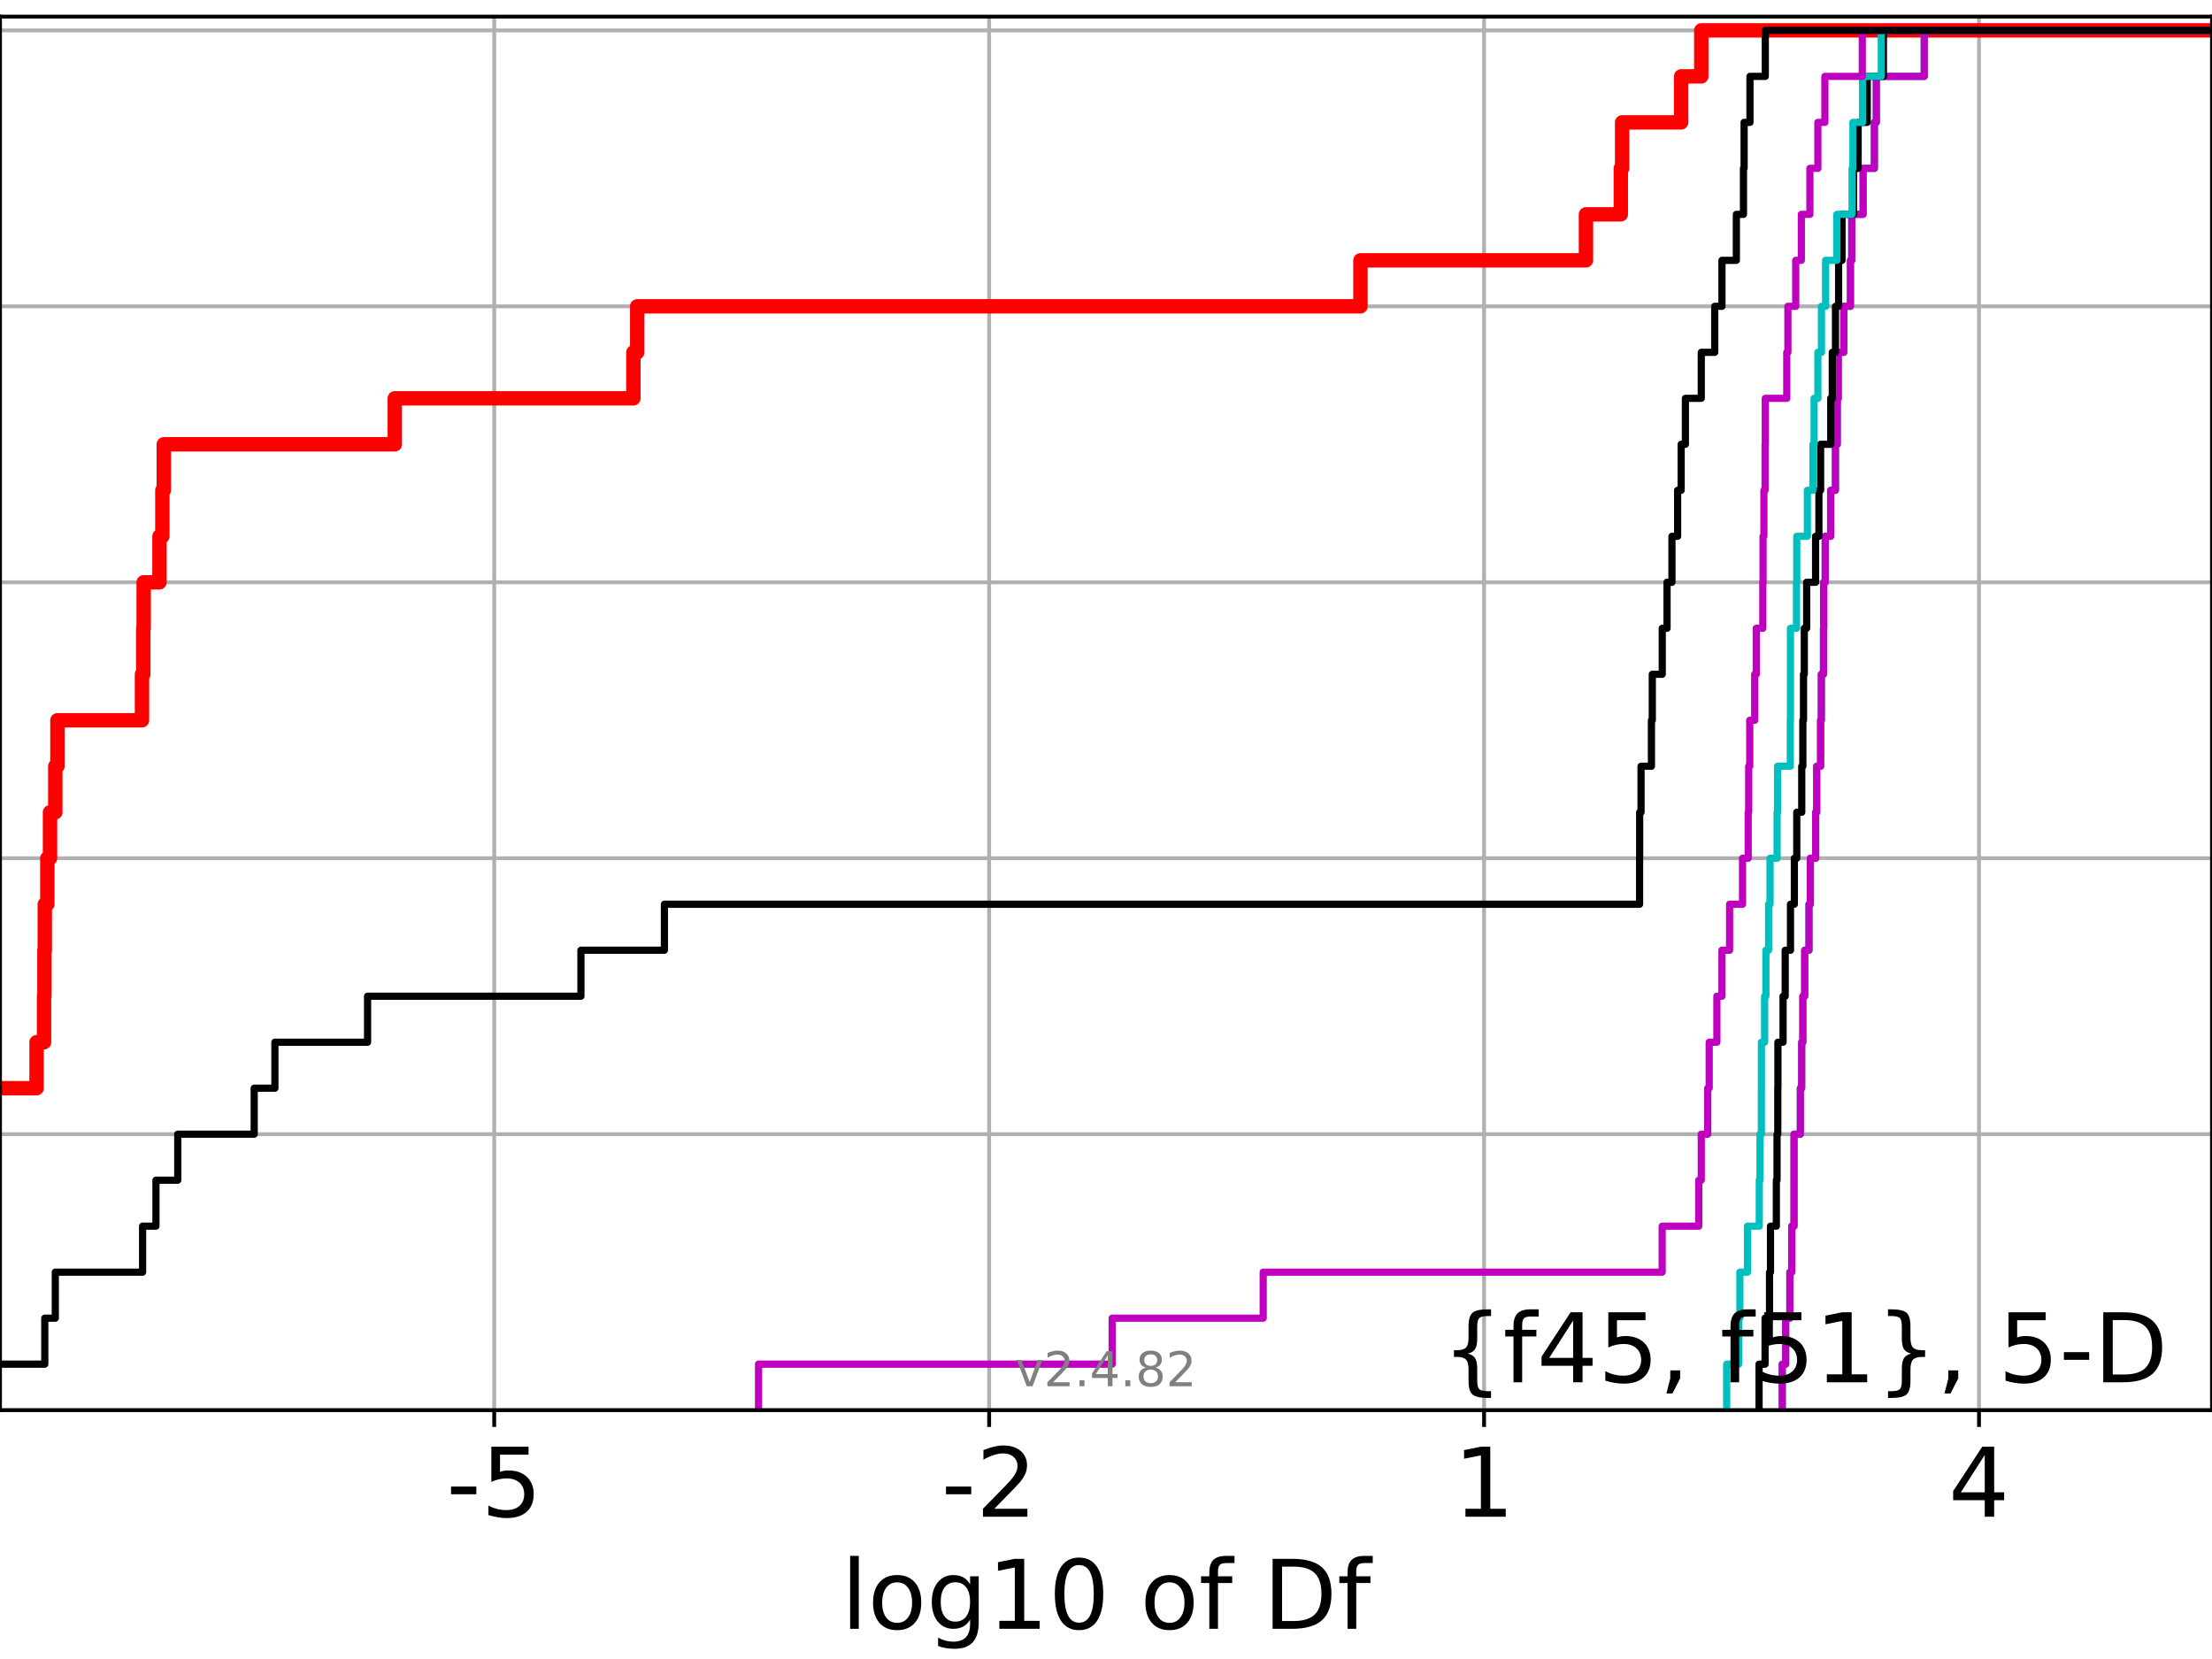 <?xml version="1.0" encoding="utf-8" standalone="no"?>
<!DOCTYPE svg PUBLIC "-//W3C//DTD SVG 1.1//EN"
  "http://www.w3.org/Graphics/SVG/1.1/DTD/svg11.dtd">
<!-- Created with matplotlib (https://matplotlib.org/) -->
<svg height="345.6pt" version="1.1" viewBox="0 0 460.8 345.6" width="460.8pt" xmlns="http://www.w3.org/2000/svg" xmlns:xlink="http://www.w3.org/1999/xlink">
 <defs>
  <style type="text/css">*{stroke-linecap:butt;stroke-linejoin:round;}</style>
 </defs>
 <g id="figure_1">
  <g id="patch_1">
   <path d="M 0 345.6 
L 460.8 345.6 
L 460.8 0 
L 0 0 
z
" style="fill:#ffffff;"/>
  </g>
  <g id="axes_1">
   <g id="patch_2">
    <path d="M 0 293.76 
L 460.8 293.76 
L 460.8 3.456 
L 0 3.456 
z
" style="fill:#ffffff;"/>
   </g>
   <g id="matplotlib.axis_1">
    <g id="xtick_1">
     <g id="line2d_1">
      <path clip-path="url(#p9a9cc96b53)" d="M 102.954 293.76 
L 102.954 3.456 
" style="fill:none;stroke:#b0b0b0;stroke-linecap:square;stroke-width:0.8;"/>
     </g>
     <g id="line2d_2">
      <defs>
       <path d="M 0 0 
L 0 3.5 
" id="m335fec6552" style="stroke:#000000;stroke-width:0.8;"/>
      </defs>
      <g>
       <use style="stroke:#000000;stroke-width:0.8;" x="102.954" xlink:href="#m335fec6552" y="293.76"/>
      </g>
     </g>
     <g id="text_1">
      <!-- -5 -->
      <g transform="translate(92.984 315.957)scale(0.2 -0.2)">
       <defs>
        <path d="M 4.891 31.391 
L 31.203 31.391 
L 31.203 23.391 
L 4.891 23.391 
z
" id="DejaVuSans-45"/>
        <path d="M 10.797 72.906 
L 49.516 72.906 
L 49.516 64.594 
L 19.828 64.594 
L 19.828 46.734 
Q 21.969 47.469 24.109 47.828 
Q 26.266 48.188 28.422 48.188 
Q 40.625 48.188 47.75 41.5 
Q 54.891 34.812 54.891 23.391 
Q 54.891 11.625 47.562 5.094 
Q 40.234 -1.422 26.906 -1.422 
Q 22.312 -1.422 17.547 -0.641 
Q 12.797 0.141 7.719 1.703 
L 7.719 11.625 
Q 12.109 9.234 16.797 8.062 
Q 21.484 6.891 26.703 6.891 
Q 35.156 6.891 40.078 11.328 
Q 45.016 15.766 45.016 23.391 
Q 45.016 31 40.078 35.438 
Q 35.156 39.891 26.703 39.891 
Q 22.75 39.891 18.812 39.016 
Q 14.891 38.141 10.797 36.281 
z
" id="DejaVuSans-53"/>
       </defs>
       <use xlink:href="#DejaVuSans-45"/>
       <use x="36.084" xlink:href="#DejaVuSans-53"/>
      </g>
     </g>
    </g>
    <g id="xtick_2">
     <g id="line2d_3">
      <path clip-path="url(#p9a9cc96b53)" d="M 206.057 293.76 
L 206.057 3.456 
" style="fill:none;stroke:#b0b0b0;stroke-linecap:square;stroke-width:0.8;"/>
     </g>
     <g id="line2d_4">
      <g>
       <use style="stroke:#000000;stroke-width:0.8;" x="206.057" xlink:href="#m335fec6552" y="293.76"/>
      </g>
     </g>
     <g id="text_2">
      <!-- -2 -->
      <g transform="translate(196.087 315.957)scale(0.2 -0.2)">
       <defs>
        <path d="M 19.188 8.297 
L 53.609 8.297 
L 53.609 0 
L 7.328 0 
L 7.328 8.297 
Q 12.938 14.109 22.625 23.891 
Q 32.328 33.688 34.812 36.531 
Q 39.547 41.844 41.422 45.531 
Q 43.312 49.219 43.312 52.781 
Q 43.312 58.594 39.234 62.25 
Q 35.156 65.922 28.609 65.922 
Q 23.969 65.922 18.812 64.312 
Q 13.672 62.703 7.812 59.422 
L 7.812 69.391 
Q 13.766 71.781 18.938 73 
Q 24.125 74.219 28.422 74.219 
Q 39.75 74.219 46.484 68.547 
Q 53.219 62.891 53.219 53.422 
Q 53.219 48.922 51.531 44.891 
Q 49.859 40.875 45.406 35.406 
Q 44.188 33.984 37.641 27.219 
Q 31.109 20.453 19.188 8.297 
z
" id="DejaVuSans-50"/>
       </defs>
       <use xlink:href="#DejaVuSans-45"/>
       <use x="36.084" xlink:href="#DejaVuSans-50"/>
      </g>
     </g>
    </g>
    <g id="xtick_3">
     <g id="line2d_5">
      <path clip-path="url(#p9a9cc96b53)" d="M 309.16 293.76 
L 309.16 3.456 
" style="fill:none;stroke:#b0b0b0;stroke-linecap:square;stroke-width:0.8;"/>
     </g>
     <g id="line2d_6">
      <g>
       <use style="stroke:#000000;stroke-width:0.8;" x="309.16" xlink:href="#m335fec6552" y="293.76"/>
      </g>
     </g>
     <g id="text_3">
      <!-- 1 -->
      <g transform="translate(302.797 315.957)scale(0.2 -0.2)">
       <defs>
        <path d="M 12.406 8.297 
L 28.516 8.297 
L 28.516 63.922 
L 10.984 60.406 
L 10.984 69.391 
L 28.422 72.906 
L 38.281 72.906 
L 38.281 8.297 
L 54.391 8.297 
L 54.391 0 
L 12.406 0 
z
" id="DejaVuSans-49"/>
       </defs>
       <use xlink:href="#DejaVuSans-49"/>
      </g>
     </g>
    </g>
    <g id="xtick_4">
     <g id="line2d_7">
      <path clip-path="url(#p9a9cc96b53)" d="M 412.262 293.76 
L 412.262 3.456 
" style="fill:none;stroke:#b0b0b0;stroke-linecap:square;stroke-width:0.8;"/>
     </g>
     <g id="line2d_8">
      <g>
       <use style="stroke:#000000;stroke-width:0.8;" x="412.262" xlink:href="#m335fec6552" y="293.76"/>
      </g>
     </g>
     <g id="text_4">
      <!-- 4 -->
      <g transform="translate(405.9 315.957)scale(0.2 -0.2)">
       <defs>
        <path d="M 37.797 64.312 
L 12.891 25.391 
L 37.797 25.391 
z
M 35.203 72.906 
L 47.609 72.906 
L 47.609 25.391 
L 58.016 25.391 
L 58.016 17.188 
L 47.609 17.188 
L 47.609 0 
L 37.797 0 
L 37.797 17.188 
L 4.891 17.188 
L 4.891 26.703 
z
" id="DejaVuSans-52"/>
       </defs>
       <use xlink:href="#DejaVuSans-52"/>
      </g>
     </g>
    </g>
    <g id="text_5">
     <!-- log10 of Df -->
     <g transform="translate(175.214 339.313)scale(0.2 -0.2)">
      <defs>
       <path d="M 9.422 75.984 
L 18.406 75.984 
L 18.406 0 
L 9.422 0 
z
" id="DejaVuSans-108"/>
       <path d="M 30.609 48.391 
Q 23.391 48.391 19.188 42.75 
Q 14.984 37.109 14.984 27.297 
Q 14.984 17.484 19.156 11.844 
Q 23.344 6.203 30.609 6.203 
Q 37.797 6.203 41.984 11.859 
Q 46.188 17.531 46.188 27.297 
Q 46.188 37.016 41.984 42.703 
Q 37.797 48.391 30.609 48.391 
z
M 30.609 56 
Q 42.328 56 49.016 48.375 
Q 55.719 40.766 55.719 27.297 
Q 55.719 13.875 49.016 6.219 
Q 42.328 -1.422 30.609 -1.422 
Q 18.844 -1.422 12.172 6.219 
Q 5.516 13.875 5.516 27.297 
Q 5.516 40.766 12.172 48.375 
Q 18.844 56 30.609 56 
z
" id="DejaVuSans-111"/>
       <path d="M 45.406 27.984 
Q 45.406 37.75 41.375 43.109 
Q 37.359 48.484 30.078 48.484 
Q 22.859 48.484 18.828 43.109 
Q 14.797 37.75 14.797 27.984 
Q 14.797 18.266 18.828 12.891 
Q 22.859 7.516 30.078 7.516 
Q 37.359 7.516 41.375 12.891 
Q 45.406 18.266 45.406 27.984 
z
M 54.391 6.781 
Q 54.391 -7.172 48.188 -13.984 
Q 42 -20.797 29.203 -20.797 
Q 24.469 -20.797 20.266 -20.094 
Q 16.062 -19.391 12.109 -17.922 
L 12.109 -9.188 
Q 16.062 -11.328 19.922 -12.344 
Q 23.781 -13.375 27.781 -13.375 
Q 36.625 -13.375 41.016 -8.766 
Q 45.406 -4.156 45.406 5.172 
L 45.406 9.625 
Q 42.625 4.781 38.281 2.391 
Q 33.938 0 27.875 0 
Q 17.828 0 11.672 7.656 
Q 5.516 15.328 5.516 27.984 
Q 5.516 40.672 11.672 48.328 
Q 17.828 56 27.875 56 
Q 33.938 56 38.281 53.609 
Q 42.625 51.219 45.406 46.391 
L 45.406 54.688 
L 54.391 54.688 
z
" id="DejaVuSans-103"/>
       <path d="M 31.781 66.406 
Q 24.172 66.406 20.328 58.906 
Q 16.5 51.422 16.5 36.375 
Q 16.5 21.391 20.328 13.891 
Q 24.172 6.391 31.781 6.391 
Q 39.453 6.391 43.281 13.891 
Q 47.125 21.391 47.125 36.375 
Q 47.125 51.422 43.281 58.906 
Q 39.453 66.406 31.781 66.406 
z
M 31.781 74.219 
Q 44.047 74.219 50.516 64.516 
Q 56.984 54.828 56.984 36.375 
Q 56.984 17.969 50.516 8.266 
Q 44.047 -1.422 31.781 -1.422 
Q 19.531 -1.422 13.062 8.266 
Q 6.594 17.969 6.594 36.375 
Q 6.594 54.828 13.062 64.516 
Q 19.531 74.219 31.781 74.219 
z
" id="DejaVuSans-48"/>
       <path id="DejaVuSans-32"/>
       <path d="M 37.109 75.984 
L 37.109 68.5 
L 28.516 68.5 
Q 23.688 68.5 21.797 66.547 
Q 19.922 64.594 19.922 59.516 
L 19.922 54.688 
L 34.719 54.688 
L 34.719 47.703 
L 19.922 47.703 
L 19.922 0 
L 10.891 0 
L 10.891 47.703 
L 2.297 47.703 
L 2.297 54.688 
L 10.891 54.688 
L 10.891 58.5 
Q 10.891 67.625 15.141 71.797 
Q 19.391 75.984 28.609 75.984 
z
" id="DejaVuSans-102"/>
       <path d="M 19.672 64.797 
L 19.672 8.109 
L 31.594 8.109 
Q 46.688 8.109 53.688 14.938 
Q 60.688 21.781 60.688 36.531 
Q 60.688 51.172 53.688 57.984 
Q 46.688 64.797 31.594 64.797 
z
M 9.812 72.906 
L 30.078 72.906 
Q 51.266 72.906 61.172 64.094 
Q 71.094 55.281 71.094 36.531 
Q 71.094 17.672 61.125 8.828 
Q 51.172 0 30.078 0 
L 9.812 0 
z
" id="DejaVuSans-68"/>
      </defs>
      <use xlink:href="#DejaVuSans-108"/>
      <use x="27.783" xlink:href="#DejaVuSans-111"/>
      <use x="88.965" xlink:href="#DejaVuSans-103"/>
      <use x="152.441" xlink:href="#DejaVuSans-49"/>
      <use x="216.064" xlink:href="#DejaVuSans-48"/>
      <use x="279.688" xlink:href="#DejaVuSans-32"/>
      <use x="311.475" xlink:href="#DejaVuSans-111"/>
      <use x="372.656" xlink:href="#DejaVuSans-102"/>
      <use x="407.861" xlink:href="#DejaVuSans-32"/>
      <use x="439.648" xlink:href="#DejaVuSans-68"/>
      <use x="516.65" xlink:href="#DejaVuSans-102"/>
     </g>
    </g>
   </g>
   <g id="matplotlib.axis_2">
    <g id="ytick_1">
     <g id="line2d_9">
      <path clip-path="url(#p9a9cc96b53)" d="M 0 293.76 
L 460.8 293.76 
" style="fill:none;stroke:#b0b0b0;stroke-linecap:square;stroke-width:0.8;"/>
     </g>
     <g id="line2d_10">
      <defs>
       <path d="M 0 0 
L -3.5 0 
" id="m384b0a2023" style="stroke:#000000;stroke-width:0.8;"/>
      </defs>
      <g>
       <use style="stroke:#000000;stroke-width:0.8;" x="0" xlink:href="#m384b0a2023" y="293.76"/>
      </g>
     </g>
    </g>
    <g id="ytick_2">
     <g id="line2d_11">
      <path clip-path="url(#p9a9cc96b53)" d="M 0 236.274 
L 460.8 236.274 
" style="fill:none;stroke:#b0b0b0;stroke-linecap:square;stroke-width:0.8;"/>
     </g>
     <g id="line2d_12">
      <g>
       <use style="stroke:#000000;stroke-width:0.8;" x="0" xlink:href="#m384b0a2023" y="236.274"/>
      </g>
     </g>
    </g>
    <g id="ytick_3">
     <g id="line2d_13">
      <path clip-path="url(#p9a9cc96b53)" d="M 0 178.788 
L 460.8 178.788 
" style="fill:none;stroke:#b0b0b0;stroke-linecap:square;stroke-width:0.8;"/>
     </g>
     <g id="line2d_14">
      <g>
       <use style="stroke:#000000;stroke-width:0.8;" x="0" xlink:href="#m384b0a2023" y="178.788"/>
      </g>
     </g>
    </g>
    <g id="ytick_4">
     <g id="line2d_15">
      <path clip-path="url(#p9a9cc96b53)" d="M 0 121.302 
L 460.8 121.302 
" style="fill:none;stroke:#b0b0b0;stroke-linecap:square;stroke-width:0.8;"/>
     </g>
     <g id="line2d_16">
      <g>
       <use style="stroke:#000000;stroke-width:0.8;" x="0" xlink:href="#m384b0a2023" y="121.302"/>
      </g>
     </g>
    </g>
    <g id="ytick_5">
     <g id="line2d_17">
      <path clip-path="url(#p9a9cc96b53)" d="M 0 63.816 
L 460.8 63.816 
" style="fill:none;stroke:#b0b0b0;stroke-linecap:square;stroke-width:0.8;"/>
     </g>
     <g id="line2d_18">
      <g>
       <use style="stroke:#000000;stroke-width:0.8;" x="0" xlink:href="#m384b0a2023" y="63.816"/>
      </g>
     </g>
    </g>
    <g id="ytick_6">
     <g id="line2d_19">
      <path clip-path="url(#p9a9cc96b53)" d="M 0 6.33 
L 460.8 6.33 
" style="fill:none;stroke:#b0b0b0;stroke-linecap:square;stroke-width:0.8;"/>
     </g>
     <g id="line2d_20">
      <g>
       <use style="stroke:#000000;stroke-width:0.8;" x="0" xlink:href="#m384b0a2023" y="6.33"/>
      </g>
     </g>
    </g>
   </g>
   <g id="line2d_21">
    <path clip-path="url(#p9a9cc96b53)" d="M -1 226.693 
L 7.619 226.693 
L 7.619 217.112 
L 9.173 217.112 
L 9.173 207.531 
L 9.255 207.531 
L 9.255 197.95 
L 9.329 197.95 
L 9.329 188.369 
L 9.862 188.369 
L 9.862 178.788 
L 10.419 178.788 
L 10.419 169.207 
L 11.52 169.207 
L 11.52 159.626 
L 11.965 159.626 
L 11.965 150.045 
L 29.579 150.045 
L 29.579 140.464 
L 29.848 140.464 
L 29.848 130.883 
L 29.928 130.883 
L 29.928 121.302 
L 33.224 121.302 
L 33.224 111.721 
L 33.822 111.721 
L 33.822 102.14 
L 34.123 102.14 
L 34.123 92.559 
L 82.243 92.559 
L 82.243 82.978 
L 131.949 82.978 
L 131.949 73.397 
L 132.745 73.397 
L 132.745 63.816 
L 283.407 63.816 
L 283.407 54.235 
L 330.384 54.235 
L 330.384 44.654 
L 337.645 44.654 
L 337.645 35.073 
L 337.921 35.073 
L 337.921 25.492 
L 350.215 25.492 
L 350.215 15.911 
L 354.406 15.911 
L 354.406 6.33 
L 354.406 6.33 
L 354.406 6.33 
L 460.8 6.33 
" style="fill:none;stroke:#ff0000;stroke-linecap:square;stroke-width:3;"/>
   </g>
   <g id="line2d_22">
    <path clip-path="url(#p9a9cc96b53)" d="M 371.275 293.76 
L 371.275 284.179 
L 371.993 284.179 
L 371.993 274.598 
L 372.86 274.598 
L 372.86 265.017 
L 373.253 265.017 
L 373.253 255.436 
L 373.73 255.436 
L 373.73 245.855 
L 373.731 245.855 
L 373.731 236.274 
L 375.048 236.274 
L 375.048 226.693 
L 375.324 226.693 
L 375.324 217.112 
L 375.565 217.112 
L 375.565 207.531 
L 375.954 207.531 
L 375.954 197.95 
L 376.848 197.95 
L 376.848 188.369 
L 377.127 188.369 
L 377.127 178.788 
L 378.233 178.788 
L 378.233 169.207 
L 378.455 169.207 
L 378.455 159.626 
L 379.263 159.626 
L 379.263 150.045 
L 379.417 150.045 
L 379.417 140.464 
L 379.867 140.464 
L 379.867 130.883 
L 379.904 130.883 
L 379.904 121.302 
L 380.227 121.302 
L 380.227 111.721 
L 381.362 111.721 
L 381.362 102.14 
L 382.353 102.14 
L 382.353 92.559 
L 382.737 92.559 
L 382.737 82.978 
L 382.945 82.978 
L 382.945 73.397 
L 384.099 73.397 
L 384.099 63.816 
L 385.481 63.816 
L 385.481 54.235 
L 385.759 54.235 
L 385.759 44.654 
L 388.118 44.654 
L 388.118 35.073 
L 390.468 35.073 
L 390.468 25.492 
L 390.872 25.492 
L 390.872 15.911 
L 400.856 15.911 
L 400.856 6.33 
L 400.856 6.33 
L 400.856 6.33 
L 460.8 6.33 
" style="fill:none;stroke:#00bfbf;stroke-linecap:square;stroke-width:1.5;"/>
   </g>
   <g id="line2d_23">
    <path clip-path="url(#p9a9cc96b53)" d="M 371.275 293.76 
L 371.275 284.179 
L 371.993 284.179 
L 371.993 274.598 
L 372.86 274.598 
L 372.86 265.017 
L 373.253 265.017 
L 373.253 255.436 
L 373.73 255.436 
L 373.73 245.855 
L 373.731 245.855 
L 373.731 236.274 
L 375.048 236.274 
L 375.048 226.693 
L 375.324 226.693 
L 375.324 217.112 
L 375.565 217.112 
L 375.565 207.531 
L 375.954 207.531 
L 375.954 197.95 
L 376.848 197.95 
L 376.848 188.369 
L 377.127 188.369 
L 377.127 178.788 
L 378.233 178.788 
L 378.233 169.207 
L 378.455 169.207 
L 378.455 159.626 
L 379.263 159.626 
L 379.263 150.045 
L 379.417 150.045 
L 379.417 140.464 
L 379.867 140.464 
L 379.867 130.883 
L 379.904 130.883 
L 379.904 121.302 
L 380.227 121.302 
L 380.227 111.721 
L 381.362 111.721 
L 381.362 102.14 
L 382.353 102.14 
L 382.353 92.559 
L 382.737 92.559 
L 382.737 82.978 
L 382.945 82.978 
L 382.945 73.397 
L 384.099 73.397 
L 384.099 63.816 
L 385.481 63.816 
L 385.481 54.235 
L 385.759 54.235 
L 385.759 44.654 
L 388.118 44.654 
L 388.118 35.073 
L 390.468 35.073 
L 390.468 25.492 
L 390.872 25.492 
L 390.872 15.911 
L 400.856 15.911 
L 400.856 6.33 
L 400.856 6.33 
L 400.856 6.33 
L 460.8 6.33 
" style="fill:none;stroke:#bf00bf;stroke-linecap:square;stroke-width:1.5;"/>
   </g>
   <g id="line2d_24">
    <path clip-path="url(#p9a9cc96b53)" d="M 366.447 293.76 
L 366.447 284.179 
L 367.697 284.179 
L 367.697 274.598 
L 368.624 274.598 
L 368.624 265.017 
L 368.828 265.017 
L 368.828 255.436 
L 370.046 255.436 
L 370.046 245.855 
L 370.193 245.855 
L 370.193 236.274 
L 370.346 236.274 
L 370.346 226.693 
L 370.374 226.693 
L 370.374 217.112 
L 371.448 217.112 
L 371.448 207.531 
L 371.891 207.531 
L 371.891 197.95 
L 372.992 197.95 
L 372.992 188.369 
L 373.797 188.369 
L 373.797 178.788 
L 374.301 178.788 
L 374.301 169.207 
L 375.337 169.207 
L 375.337 159.626 
L 375.565 159.626 
L 375.565 150.045 
L 375.705 150.045 
L 375.705 140.464 
L 375.87 140.464 
L 375.87 130.883 
L 376.358 130.883 
L 376.358 121.302 
L 378.219 121.302 
L 378.219 111.721 
L 378.913 111.721 
L 378.913 102.14 
L 379.269 102.14 
L 379.269 92.559 
L 381.381 92.559 
L 381.381 82.978 
L 381.699 82.978 
L 381.699 73.397 
L 382.368 73.397 
L 382.368 63.816 
L 383.016 63.816 
L 383.016 54.235 
L 383.724 54.235 
L 383.724 44.654 
L 386.125 44.654 
L 386.125 35.073 
L 387.085 35.073 
L 387.085 25.492 
L 388.98 25.492 
L 388.98 15.911 
L 392.349 15.911 
L 392.349 6.33 
L 392.349 6.33 
L 392.349 6.33 
L 460.8 6.33 
" style="fill:none;stroke:#000000;stroke-linecap:square;stroke-width:1.5;"/>
   </g>
   <g id="line2d_25">
    <path clip-path="url(#p9a9cc96b53)" d="M 359.7 293.76 
L 359.7 284.179 
L 362.191 284.179 
L 362.191 274.598 
L 362.445 274.598 
L 362.445 265.017 
L 364.035 265.017 
L 364.035 255.436 
L 366.488 255.436 
L 366.488 245.855 
L 366.637 245.855 
L 366.637 236.274 
L 366.93 236.274 
L 366.93 226.693 
L 366.935 226.693 
L 366.935 217.112 
L 367.601 217.112 
L 367.601 207.531 
L 367.869 207.531 
L 367.869 197.95 
L 368.432 197.95 
L 368.432 188.369 
L 368.733 188.369 
L 368.733 178.788 
L 370.203 178.788 
L 370.203 169.207 
L 370.298 169.207 
L 370.298 159.626 
L 372.948 159.626 
L 372.948 150.045 
L 372.983 150.045 
L 372.983 140.464 
L 372.988 140.464 
L 372.988 130.883 
L 374.243 130.883 
L 374.243 121.302 
L 374.301 121.302 
L 374.301 111.721 
L 376.507 111.721 
L 376.507 102.14 
L 377.669 102.14 
L 377.669 92.559 
L 377.913 92.559 
L 377.913 82.978 
L 378.696 82.978 
L 378.696 73.397 
L 379.443 73.397 
L 379.443 63.816 
L 380.309 63.816 
L 380.309 54.235 
L 382.649 54.235 
L 382.649 44.654 
L 385.823 44.654 
L 385.823 35.073 
L 385.998 35.073 
L 385.998 25.492 
L 388.008 25.492 
L 388.008 15.911 
L 391.906 15.911 
L 391.906 6.33 
L 391.906 6.33 
L 391.906 6.33 
L 460.8 6.33 
" style="fill:none;stroke:#00bfbf;stroke-linecap:square;stroke-width:1.5;"/>
   </g>
   <g id="line2d_26">
    <path clip-path="url(#p9a9cc96b53)" d="M 158.02 293.76 
L 158.02 284.179 
L 231.687 284.179 
L 231.687 274.598 
L 263.146 274.598 
L 263.146 265.017 
L 346.262 265.017 
L 346.262 255.436 
L 353.885 255.436 
L 353.885 245.855 
L 354.406 245.855 
L 354.406 236.274 
L 355.751 236.274 
L 355.751 226.693 
L 356.058 226.693 
L 356.058 217.112 
L 357.661 217.112 
L 357.661 207.531 
L 358.714 207.531 
L 358.714 197.95 
L 360.304 197.95 
L 360.304 188.369 
L 363.003 188.369 
L 363.003 178.788 
L 364.178 178.788 
L 364.178 169.207 
L 364.286 169.207 
L 364.286 159.626 
L 364.507 159.626 
L 364.507 150.045 
L 365.535 150.045 
L 365.535 140.464 
L 365.867 140.464 
L 365.867 130.883 
L 367.227 130.883 
L 367.227 121.302 
L 367.277 121.302 
L 367.277 111.721 
L 367.453 111.721 
L 367.453 102.14 
L 367.7 102.14 
L 367.7 92.559 
L 367.745 92.559 
L 367.745 82.978 
L 372.215 82.978 
L 372.215 73.397 
L 372.454 73.397 
L 372.454 63.816 
L 374.085 63.816 
L 374.085 54.235 
L 375.253 54.235 
L 375.253 44.654 
L 377.035 44.654 
L 377.035 35.073 
L 378.696 35.073 
L 378.696 25.492 
L 380.154 25.492 
L 380.154 15.911 
L 387.948 15.911 
L 387.948 6.33 
L 387.948 6.33 
L 387.948 6.33 
L 460.8 6.33 
" style="fill:none;stroke:#bf00bf;stroke-linecap:square;stroke-width:1.5;"/>
   </g>
   <g id="line2d_27">
    <path clip-path="url(#p9a9cc96b53)" d="M -1 284.179 
L 9.329 284.179 
L 9.329 274.598 
L 11.52 274.598 
L 11.52 265.017 
L 29.704 265.017 
L 29.704 255.436 
L 32.491 255.436 
L 32.491 245.855 
L 37.031 245.855 
L 37.031 236.274 
L 52.953 236.274 
L 52.953 226.693 
L 57.268 226.693 
L 57.268 217.112 
L 76.572 217.112 
L 76.572 207.531 
L 121.02 207.531 
L 121.02 197.95 
L 138.41 197.95 
L 138.41 188.369 
L 341.556 188.369 
L 341.556 178.788 
L 341.573 178.788 
L 341.573 169.207 
L 341.859 169.207 
L 341.859 159.626 
L 344.022 159.626 
L 344.022 150.045 
L 344.204 150.045 
L 344.204 140.464 
L 346.276 140.464 
L 346.276 130.883 
L 347.274 130.883 
L 347.274 121.302 
L 348.298 121.302 
L 348.298 111.721 
L 349.48 111.721 
L 349.48 102.14 
L 350.215 102.14 
L 350.215 92.559 
L 351.1 92.559 
L 351.1 82.978 
L 354.406 82.978 
L 354.406 73.397 
L 357.211 73.397 
L 357.211 63.816 
L 358.714 63.816 
L 358.714 54.235 
L 361.714 54.235 
L 361.714 44.654 
L 363.194 44.654 
L 363.194 35.073 
L 363.331 35.073 
L 363.331 25.492 
L 364.55 25.492 
L 364.55 15.911 
L 367.744 15.911 
L 367.744 6.33 
L 367.744 6.33 
L 367.744 6.33 
L 460.8 6.33 
" style="fill:none;stroke:#000000;stroke-linecap:square;stroke-width:1.5;"/>
   </g>
   <g id="patch_3">
    <path d="M 0 293.76 
L 0 3.456 
" style="fill:none;stroke:#000000;stroke-linecap:square;stroke-linejoin:miter;stroke-width:0.8;"/>
   </g>
   <g id="patch_4">
    <path d="M 460.8 293.76 
L 460.8 3.456 
" style="fill:none;stroke:#000000;stroke-linecap:square;stroke-linejoin:miter;stroke-width:0.8;"/>
   </g>
   <g id="patch_5">
    <path d="M -0 293.76 
L 460.8 293.76 
" style="fill:none;stroke:#000000;stroke-linecap:square;stroke-linejoin:miter;stroke-width:0.8;"/>
   </g>
   <g id="patch_6">
    <path d="M -0 3.456 
L 460.8 3.456 
" style="fill:none;stroke:#000000;stroke-linecap:square;stroke-linejoin:miter;stroke-width:0.8;"/>
   </g>
   <g id="text_6">
    <!-- {f45, f51}, 5-D -->
    <g transform="translate(300.387 287.954)scale(0.2 -0.2)">
     <defs>
      <path d="M 51.125 -9.281 
L 51.125 -16.312 
L 48.094 -16.312 
Q 35.938 -16.312 31.812 -12.688 
Q 27.688 -9.078 27.688 1.703 
L 27.688 13.375 
Q 27.688 20.75 25.047 23.578 
Q 22.406 26.422 15.484 26.422 
L 12.5 26.422 
L 12.5 33.406 
L 15.484 33.406 
Q 22.469 33.406 25.078 36.203 
Q 27.688 39.016 27.688 46.297 
L 27.688 58.016 
Q 27.688 68.797 31.812 72.391 
Q 35.938 75.984 48.094 75.984 
L 51.125 75.984 
L 51.125 69 
L 47.797 69 
Q 40.922 69 38.812 66.844 
Q 36.719 64.703 36.719 57.812 
L 36.719 45.703 
Q 36.719 38.031 34.5 34.562 
Q 32.281 31.109 26.906 29.891 
Q 32.328 28.562 34.516 25.094 
Q 36.719 21.625 36.719 14.016 
L 36.719 1.906 
Q 36.719 -4.984 38.812 -7.125 
Q 40.922 -9.281 47.797 -9.281 
z
" id="DejaVuSans-123"/>
      <path d="M 11.719 12.406 
L 22.016 12.406 
L 22.016 4 
L 14.016 -11.625 
L 7.719 -11.625 
L 11.719 4 
z
" id="DejaVuSans-44"/>
      <path d="M 12.5 -9.281 
L 15.922 -9.281 
Q 22.75 -9.281 24.828 -7.172 
Q 26.906 -5.078 26.906 1.906 
L 26.906 14.016 
Q 26.906 21.625 29.094 25.094 
Q 31.297 28.562 36.719 29.891 
Q 31.297 31.109 29.094 34.562 
Q 26.906 38.031 26.906 45.703 
L 26.906 57.812 
Q 26.906 64.75 24.828 66.875 
Q 22.75 69 15.922 69 
L 12.5 69 
L 12.5 75.984 
L 15.578 75.984 
Q 27.734 75.984 31.812 72.391 
Q 35.891 68.797 35.891 58.016 
L 35.891 46.297 
Q 35.891 39.016 38.516 36.203 
Q 41.156 33.406 48.094 33.406 
L 51.125 33.406 
L 51.125 26.422 
L 48.094 26.422 
Q 41.156 26.422 38.516 23.578 
Q 35.891 20.75 35.891 13.375 
L 35.891 1.703 
Q 35.891 -9.078 31.812 -12.688 
Q 27.734 -16.312 15.578 -16.312 
L 12.5 -16.312 
z
" id="DejaVuSans-125"/>
     </defs>
     <use xlink:href="#DejaVuSans-123"/>
     <use x="63.623" xlink:href="#DejaVuSans-102"/>
     <use x="98.828" xlink:href="#DejaVuSans-52"/>
     <use x="162.451" xlink:href="#DejaVuSans-53"/>
     <use x="226.074" xlink:href="#DejaVuSans-44"/>
     <use x="257.861" xlink:href="#DejaVuSans-32"/>
     <use x="289.648" xlink:href="#DejaVuSans-102"/>
     <use x="324.854" xlink:href="#DejaVuSans-53"/>
     <use x="388.477" xlink:href="#DejaVuSans-49"/>
     <use x="452.1" xlink:href="#DejaVuSans-125"/>
     <use x="515.723" xlink:href="#DejaVuSans-44"/>
     <use x="547.51" xlink:href="#DejaVuSans-32"/>
     <use x="579.297" xlink:href="#DejaVuSans-53"/>
     <use x="642.92" xlink:href="#DejaVuSans-45"/>
     <use x="679.004" xlink:href="#DejaVuSans-68"/>
    </g>
   </g>
   <g id="text_7">
    <!-- v2.4.82 -->
    <g style="fill:#808080;" transform="translate(211.537 288.777)scale(0.1 -0.1)">
     <defs>
      <path d="M 2.984 54.688 
L 12.5 54.688 
L 29.594 8.797 
L 46.688 54.688 
L 56.203 54.688 
L 35.688 0 
L 23.484 0 
z
" id="DejaVuSans-118"/>
      <path d="M 10.688 12.406 
L 21 12.406 
L 21 0 
L 10.688 0 
z
" id="DejaVuSans-46"/>
      <path d="M 31.781 34.625 
Q 24.75 34.625 20.719 30.859 
Q 16.703 27.094 16.703 20.516 
Q 16.703 13.922 20.719 10.156 
Q 24.75 6.391 31.781 6.391 
Q 38.812 6.391 42.859 10.172 
Q 46.922 13.969 46.922 20.516 
Q 46.922 27.094 42.891 30.859 
Q 38.875 34.625 31.781 34.625 
z
M 21.922 38.812 
Q 15.578 40.375 12.031 44.719 
Q 8.5 49.078 8.5 55.328 
Q 8.5 64.062 14.719 69.141 
Q 20.953 74.219 31.781 74.219 
Q 42.672 74.219 48.875 69.141 
Q 55.078 64.062 55.078 55.328 
Q 55.078 49.078 51.531 44.719 
Q 48 40.375 41.703 38.812 
Q 48.828 37.156 52.797 32.312 
Q 56.781 27.484 56.781 20.516 
Q 56.781 9.906 50.312 4.234 
Q 43.844 -1.422 31.781 -1.422 
Q 19.734 -1.422 13.25 4.234 
Q 6.781 9.906 6.781 20.516 
Q 6.781 27.484 10.781 32.312 
Q 14.797 37.156 21.922 38.812 
z
M 18.312 54.391 
Q 18.312 48.734 21.844 45.562 
Q 25.391 42.391 31.781 42.391 
Q 38.141 42.391 41.719 45.562 
Q 45.312 48.734 45.312 54.391 
Q 45.312 60.062 41.719 63.234 
Q 38.141 66.406 31.781 66.406 
Q 25.391 66.406 21.844 63.234 
Q 18.312 60.062 18.312 54.391 
z
" id="DejaVuSans-56"/>
     </defs>
     <use xlink:href="#DejaVuSans-118"/>
     <use x="59.18" xlink:href="#DejaVuSans-50"/>
     <use x="122.803" xlink:href="#DejaVuSans-46"/>
     <use x="154.59" xlink:href="#DejaVuSans-52"/>
     <use x="218.213" xlink:href="#DejaVuSans-46"/>
     <use x="250" xlink:href="#DejaVuSans-56"/>
     <use x="313.623" xlink:href="#DejaVuSans-50"/>
    </g>
   </g>
  </g>
 </g>
 <defs>
  <clipPath id="p9a9cc96b53">
   <rect height="290.304" width="460.8" x="0" y="3.456"/>
  </clipPath>
 </defs>
</svg>
